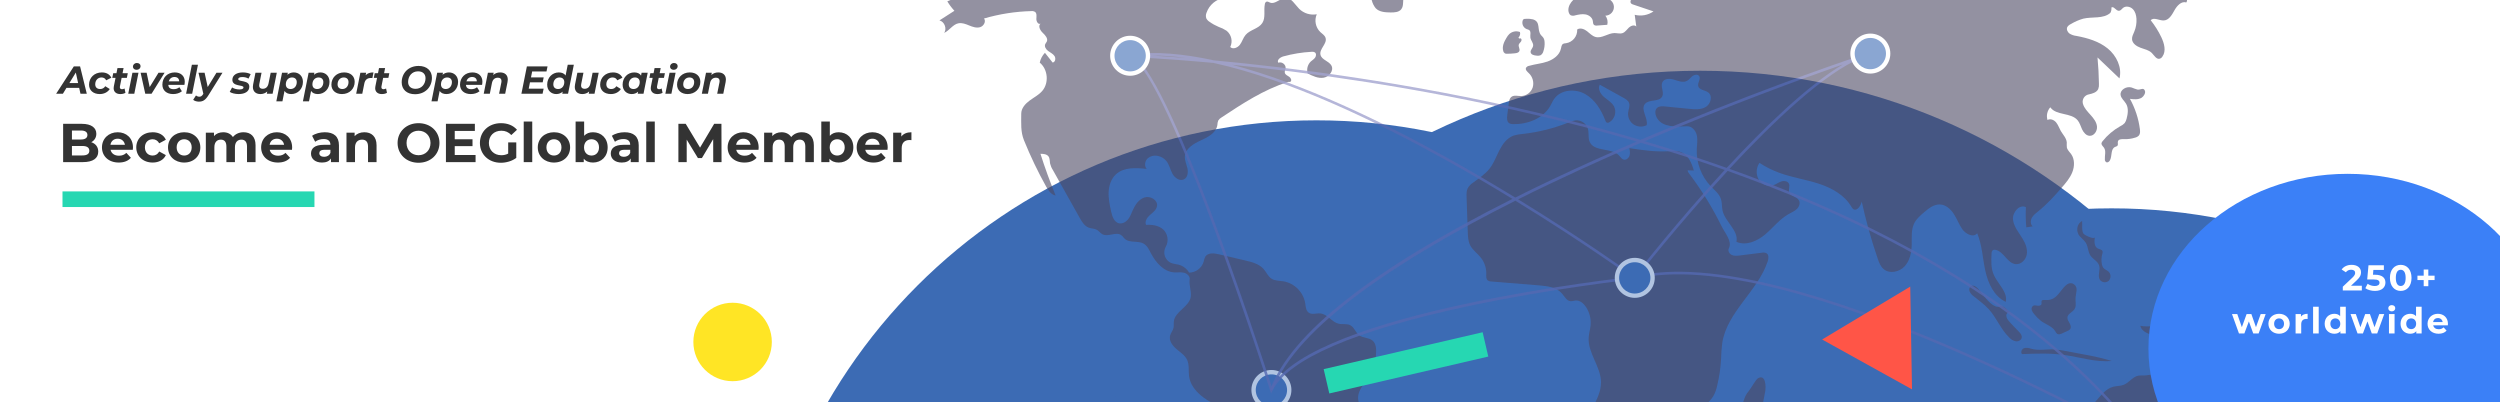 <svg width="1280" height="206" viewBox="0 0 1280 206" fill="none" xmlns="http://www.w3.org/2000/svg">
<rect x="0" y="0" width="1280" height="206" fill="#808080" stroke="none"/>
<g clip-path="url(#clip0_2012_7451)">
<rect width="1280" height="206" fill="white"/>
<path d="M870.454 666.32C1044.45 666.32 1185.5 525.268 1185.5 351.272C1185.5 177.276 1044.45 36.224 870.454 36.224C696.457 36.224 555.406 177.276 555.406 351.272C555.406 525.268 696.457 666.32 870.454 666.32Z" fill="#3C6BB4"/>
<g style="mix-blend-mode:multiply">
<path d="M674.067 639.743C833.714 639.743 963.134 510.323 963.134 350.676C963.134 191.029 833.714 61.609 674.067 61.609C514.42 61.609 385 191.029 385 350.676C385 510.323 514.42 639.743 674.067 639.743Z" fill="#3C6BB4"/>
</g>
<g style="mix-blend-mode:multiply">
<path d="M1081.13 686.917C1241.36 686.917 1371.26 557.024 1371.26 396.792C1371.26 236.56 1241.36 106.667 1081.13 106.667C920.898 106.667 791.005 236.56 791.005 396.792C791.005 557.024 920.898 686.917 1081.13 686.917Z" fill="#3C6BB4"/>
</g>
<g style="mix-blend-mode:multiply">
<path d="M716.779 713.679C869.298 713.679 992.938 590.039 992.938 437.52C992.938 285.002 869.298 161.361 716.779 161.361C564.261 161.361 440.62 285.002 440.62 437.52C440.62 590.039 564.261 713.679 716.779 713.679Z" fill="#3C6BB4"/>
</g>
<g opacity="0.6">
<g style="mix-blend-mode:screen">
<g style="mix-blend-mode:screen">
<path d="M642.615 -12.547C642.371 -14.528 641.859 -16.465 641.102 -18.312C640.901 -19.025 640.434 -19.604 639.788 -19.937C639.365 -20.049 638.898 -20.049 638.475 -19.937L631.73 -18.913C631.173 -18.891 630.617 -18.669 630.194 -18.312C629.326 -17.377 630.194 -15.908 630.149 -14.617C630.127 -13.192 628.836 -12.012 627.456 -11.634C626.053 -11.345 624.584 -11.367 623.182 -11.678L613.743 -13.148C616.525 -14.038 618.996 -15.685 620.889 -17.912C622.135 -19.381 622.781 -22.119 621 -22.831C620.466 -22.987 619.909 -23.032 619.353 -22.965C615.079 -22.943 611.717 -26.504 607.71 -27.996C602.456 -29.844 596.602 -28.107 593.218 -23.677L598.249 -23.432C598.717 -23.455 599.184 -23.343 599.585 -23.076C600.676 -22.163 599.318 -20.427 599.473 -19.025C599.674 -17.177 602.123 -16.799 603.97 -16.598C605.818 -16.398 608.155 -14.906 607.265 -13.281C598.004 -10.098 588.588 -19.514 578.86 -18.357C576.389 -18.067 574.074 -17.088 571.669 -16.487C556.977 -12.769 541.817 -22.675 526.813 -20.583C523.474 -20.004 520.202 -19.158 517.018 -18.001C514.97 -17.333 512.856 -16.598 511.364 -15.062C509.873 -13.526 509.316 -10.855 510.719 -9.23C506.845 -8.918 502.949 -9.274 499.21 -10.321C501.28 -9.185 502.549 -7.004 502.526 -4.644C496.471 -3.665 490.595 -1.861 485.029 0.699C486.076 2.435 487.278 4.038 488.658 5.529L481 10.449C483.582 11.095 484.918 14.634 483.426 16.838C486.098 15.636 487.767 12.564 490.639 11.941C492.509 11.54 494.423 12.297 496.204 13.031C497.985 13.766 499.944 14.456 501.792 13.922C503.64 13.387 504.997 10.983 503.818 9.469C511.698 7.177 519.846 5.885 528.06 5.685C528.683 5.596 529.329 5.73 529.885 6.041C530.954 6.776 530.664 8.379 530.62 9.692C530.575 11.005 531.577 12.697 532.735 12.119C531.377 13.298 532.534 15.524 533.848 16.771C535.161 18.018 536.742 19.732 535.94 21.357C535.74 21.78 535.384 22.114 535.183 22.537C534.582 23.806 535.54 25.275 536.653 26.099C537.766 26.922 539.124 27.523 539.903 28.681C540.682 29.838 540.326 31.864 538.946 32.02L535.005 27.034C533.67 28.436 532.735 30.172 532.356 32.065C536.519 35.47 537.165 42.416 533.67 46.512C531.889 48.605 529.351 49.873 527.125 51.521C524.899 53.168 522.851 55.483 522.873 58.243C522.873 63.007 522.495 67.415 524.276 71.823C527.57 79.948 531.355 87.873 535.629 95.531C536.764 97.534 538.211 99.738 540.482 100.094C537.61 93.082 535.005 85.981 532.712 78.746C534.204 78.746 535.94 78.879 536.831 80.082C537.565 81.083 537.41 82.464 537.632 83.688C537.922 84.868 538.389 86.003 539.057 87.027L552.792 111.514C553.927 113.54 555.241 115.722 557.422 116.545C558.825 117.08 560.428 116.968 561.696 117.725C562.698 118.326 563.388 119.372 564.412 119.929C567.306 121.51 571.335 118.482 574.029 120.374C574.808 120.908 575.298 121.777 576.01 122.378C578.504 124.537 582.6 123.09 585.494 124.715C587.363 125.761 588.321 127.832 589.3 129.724C591.793 134.443 595.8 139.073 601.121 139.452C602.79 139.563 604.504 139.252 606.13 139.63C607.755 140.008 609.38 141.433 609.113 143.08C608.667 145.93 610.07 149.024 609.691 151.874C609.001 157.06 601.633 159.353 601.009 164.54C600.876 165.675 601.099 166.855 600.809 167.968C600.475 169.326 599.451 170.439 599.095 171.797C598.405 174.38 600.253 176.917 602.278 178.654C604.304 180.39 606.708 181.882 607.821 184.286C609.001 186.846 608.422 189.829 608.801 192.611C609.625 198.689 614.878 203.208 620.31 206.124C621.957 207.014 623.738 207.86 624.784 209.396C626.187 211.4 626.031 214.049 626.498 216.453C627.634 222.33 632.576 227.161 632.732 233.149C632.821 237.401 630.461 241.252 629.058 245.259C626.387 253.028 627.233 261.598 631.374 268.7C632.42 270.481 633.689 272.172 634.446 274.087C635.781 277.537 635.336 281.455 636.583 284.95C638.208 289.558 642.682 293.365 642.237 298.24C644.263 302.448 648.737 304.518 653.234 305.764L661.293 308.013C662.829 308.436 664.454 308.881 666.034 308.569C667.615 308.258 669.106 306.944 669.062 305.341C665.099 304.451 661.025 303.494 657.753 301.09C654.481 298.685 652.255 294.389 653.501 290.516C654.08 288.735 655.304 286.664 654.124 285.173C653.457 284.327 652.255 284.104 651.498 283.325C650.318 282.123 650.741 280.097 651.564 278.65C652.388 277.204 653.612 275.89 653.969 274.243C654.325 272.351 653.457 270.458 651.809 269.479C653.301 268.922 654.659 268.032 655.794 266.919C656.84 265.717 657.33 263.869 656.506 262.511C658.955 262.823 661.849 262.979 663.474 261.109C664.765 259.617 664.676 257.369 664.164 255.454C663.652 253.54 662.806 251.692 662.762 249.711C668.416 249.978 674.093 249.778 679.725 249.132C678.901 246.394 677.053 244.079 674.56 242.677C677.098 242.254 679.435 239.204 680.237 236.733C681.038 234.262 680.838 231.591 680.348 229.075C680.148 228.429 680.125 227.739 680.281 227.072C680.571 226.159 681.461 225.602 682.307 225.113L694.951 217.855C695.708 217.477 696.398 216.965 696.977 216.364C698.313 214.806 698.112 212.446 697.422 210.532C696.732 208.617 695.664 206.792 695.396 204.766C694.617 198.711 701.118 194.348 703.299 188.649C704.167 186.401 704.323 183.974 704.501 181.57C704.679 178.988 704.702 176.005 702.72 174.357C700.828 172.777 697.867 173.133 695.886 171.641C694.061 170.284 693.438 167.657 691.456 166.566C689.653 165.564 687.405 166.21 685.401 165.742C681.884 164.919 679.658 160.845 676.052 160.489C674.026 160.266 671.711 161.268 670.063 160.088C668.594 159.042 668.527 156.949 668.26 155.168C667.258 149.514 662.829 145.062 657.174 144.038C655.082 143.704 652.789 143.837 651.008 142.68C649.205 141.522 648.381 139.341 646.956 137.716C644.663 135.111 641.079 134.198 637.696 133.397L623.983 130.169C621.556 129.59 618.418 129.301 617.104 131.416C616.726 132.217 616.436 133.085 616.281 133.976C615.279 137.27 612.274 139.541 608.823 139.586C607.666 137.627 605.818 136.18 603.636 135.556C602.256 135.178 600.765 135.133 599.429 134.555C596.491 133.13 595.288 129.59 596.713 126.652C596.758 126.563 596.802 126.451 596.869 126.362C598.494 123.468 597.982 119.84 595.622 117.525C593.285 115.432 589.923 114.92 586.785 115.143C585.961 113.362 587.341 111.336 588.81 110.045C590.28 108.754 592.083 107.463 592.394 105.526C592.906 102.476 589.011 100.161 586.05 101.074C583.089 101.987 581.197 104.858 579.951 107.685C579.238 109.31 578.637 111.025 577.502 112.382C576.366 113.74 574.563 114.742 572.827 114.297C570.401 113.674 569.443 110.78 568.909 108.331C568.197 105.036 567.462 101.697 567.618 98.336C567.774 94.974 568.909 91.502 571.38 89.231C575.432 85.513 581.642 85.892 587.096 86.471C585.805 85.024 586.117 82.575 587.497 81.195C588.966 79.881 591.014 79.391 592.929 79.859C594.576 80.193 596.045 81.083 597.136 82.374C598.694 84.267 599.14 86.827 600.297 88.964C601.455 91.101 604.104 92.948 606.263 91.791C608.133 90.789 608.422 88.207 607.955 86.159C607.487 84.111 606.508 82.085 606.664 79.993C606.975 75.963 611.161 73.559 614.834 71.89C618.507 70.22 622.714 68.016 623.293 64.009C623.293 63.23 623.471 62.451 623.738 61.716C624.139 61.071 624.718 60.536 625.385 60.158C636.115 53.057 647.023 45.889 659.289 42.015C659.935 41.815 660.001 42.037 660.647 41.882C661.56 41.347 660.959 39.9 660.09 39.322C659.222 38.743 658.042 38.275 657.82 37.251C657.664 36.494 658.109 35.76 658.22 34.981C658.51 33.111 656.262 31.374 654.525 32.131C653.546 30.818 655.482 29.304 657.063 28.881C661.805 27.568 666.657 26.789 671.555 26.521C672.111 26.432 672.69 26.521 673.202 26.811C674.026 27.39 673.915 28.681 673.336 29.505C672.757 30.328 671.844 30.84 671.11 31.508C669.485 33.089 668.884 35.426 669.529 37.608C672.089 38.899 674.872 40.257 677.699 39.789C680.526 39.322 683.042 36.138 681.706 33.6C680.459 31.241 676.742 30.707 676.096 28.102C675.339 25.052 679.658 22.359 678.678 19.376C678.255 18.062 676.964 17.305 675.963 16.37C673.558 14.011 672.846 10.404 674.182 7.31C670.887 7.889 667.503 6.843 665.144 4.483C662.984 2.301 661.248 -1.149 658.176 -1.038C655.349 -0.949 652.922 2.346 650.296 1.344C649.65 1.099 648.96 0.587 648.337 0.899C647.914 1.166 647.646 1.611 647.602 2.123C646.934 5.329 648.092 8.98 646.333 11.74C644.441 14.745 640.033 15.168 637.74 17.884C636.494 19.353 636.004 21.335 634.846 22.893C633.689 24.451 631.262 25.431 629.882 24.073C631.285 21.201 630.505 17.751 628.012 15.747C626.721 14.901 625.363 14.233 623.894 13.744C622.269 13.053 620.733 12.208 619.308 11.184C618.596 10.761 618.017 10.137 617.616 9.38C617.305 8.445 617.349 7.444 617.728 6.531C619.152 2.435 622.714 -0.503 627.01 -1.149C628.836 -1.394 630.973 -1.305 632.197 -2.707C632.843 -3.442 633.177 -4.577 634.112 -4.867C634.713 -4.978 635.336 -4.911 635.87 -4.644L642.727 -2.24C643.484 -1.884 644.33 -1.75 645.175 -1.839C646.044 -1.95 646.667 -2.707 646.6 -3.576C646.378 -4.711 644.641 -5.267 644.797 -6.403C644.886 -6.781 645.086 -7.115 645.376 -7.36C650.385 -12.68 657.508 -15.507 664.81 -15.04C665.678 -13.615 664.298 -11.946 663.162 -10.721C662.027 -9.497 661.114 -7.338 662.495 -6.403C663.051 -6.113 663.697 -5.98 664.32 -6.002C666.012 -5.779 667.637 -5.267 669.173 -4.533C671.533 -3.509 673.87 -2.373 676.141 -1.149C675.94 -2.641 675.74 -4.221 676.319 -5.646C676.898 -7.071 678.5 -8.161 679.925 -7.605C681.283 -7.071 681.995 -5.267 683.442 -5.112C685.379 -4.889 686.136 -7.761 685.334 -9.519C684.533 -11.278 682.93 -12.769 682.797 -14.706C682.708 -16.02 683.197 -17.645 682.151 -18.446C681.773 -18.691 681.35 -18.824 680.927 -18.869L654.792 -23.677C653.234 -23.967 651.008 -23.744 650.919 -22.163C650.874 -21.273 651.676 -20.405 651.32 -19.604C650.941 -18.735 649.717 -18.824 648.849 -18.513C647.468 -18.045 646.778 -16.398 646.912 -14.951C647.157 -13.504 647.713 -12.146 648.559 -10.944C646.867 -11.656 644.285 -11.79 642.593 -12.502L642.615 -12.547Z" fill="#4B4862"/>
</g>
<g style="mix-blend-mode:screen">
<path d="M688.429 -36.945L692.102 -36.233C689.475 -36.344 687.249 -34.318 687.138 -31.691C687.138 -31.491 687.138 -31.291 687.138 -31.068C690.588 -29.91 694.328 -31.046 697.956 -30.89C701.585 -30.734 705.815 -28.152 705.191 -24.568C705.013 -23.477 704.39 -22.408 704.702 -21.362C704.924 -20.628 705.57 -20.116 705.948 -19.425C706.705 -18.023 706.104 -16.242 705.147 -14.951C704.19 -13.66 702.898 -12.636 702.053 -11.278C699.96 -7.894 701.14 -3.509 702.386 0.276C702.743 1.7 703.41 3.036 704.345 4.194C706.193 6.175 709.221 6.331 711.936 6.375C713.895 6.397 716.166 6.308 717.413 4.772C719.038 2.769 717.902 -0.325 718.971 -2.663C719.95 -4.778 722.421 -5.69 724.67 -6.336C728.788 -7.516 732.973 -8.517 736.869 -10.321C741.7 -12.547 746.219 -15.997 751.517 -16.287C753.008 -16.376 754.522 -16.198 755.969 -16.598C757.416 -16.999 758.774 -18.246 758.662 -19.737C758.573 -21.006 757.505 -21.941 756.659 -22.898C755.813 -23.855 755.167 -25.325 755.924 -26.349L769.838 -28.953C768.858 -31.647 768.079 -35.186 770.35 -36.923C771.173 -37.546 772.264 -37.813 772.954 -38.57C774.134 -39.861 773.533 -42.109 772.175 -43.222C770.817 -44.336 768.947 -44.58 767.211 -44.736C761.111 -45.248 754.967 -44.914 748.868 -44.58C736.913 -43.935 724.981 -43.267 713.027 -42.621C710.623 -42.488 707.84 -42.688 705.637 -41.865C703.767 -41.175 702.431 -39.906 700.316 -39.438C696.376 -38.614 692.035 -39.171 688.473 -36.967L688.429 -36.945Z" fill="#4B4862"/>
</g>
<g style="mix-blend-mode:screen">
<path d="M886.352 218.612C885.773 220.282 885.729 222.263 886.708 223.71C887.821 225.357 890.07 225.958 892.029 225.535C893.965 225.023 895.679 223.91 896.971 222.374C898.128 221.083 899.085 219.614 899.798 218.034C900.8 215.563 901.512 212.98 901.89 210.331L903.783 200.425C904.205 198.221 904.183 191.432 900.109 193.635C898.996 194.236 896.436 199 895.257 200.358C893.164 202.785 892.875 205.167 891.784 208.105C890.404 211.8 887.621 214.895 886.33 218.59L886.352 218.612Z" fill="#4B4862"/>
</g>
<g style="mix-blend-mode:screen">
<path d="M1132.72 174.424C1131.49 174.713 1130.2 174.803 1128.95 174.647C1126.86 174.268 1125.24 172.688 1123.54 171.397C1119.54 168.347 1114.64 166.633 1109.61 166.521C1105.02 166.432 1100.39 167.679 1095.87 166.811C1096.16 168.458 1097.57 169.682 1099.06 170.417C1100.55 171.152 1102.2 171.508 1103.71 172.22C1106.11 173.378 1108.03 175.359 1109.1 177.808C1109.59 178.943 1109.88 180.167 1110.61 181.147C1112.1 183.173 1114.95 183.596 1117.47 183.44C1120.74 183.217 1124.14 182.282 1127.19 183.507C1129.51 184.442 1131.18 186.467 1133.14 188.048C1135.1 189.628 1137.81 190.808 1140.04 189.673C1135.28 188.137 1132.09 183.685 1132.14 178.676C1134.32 178.876 1140.62 178.81 1140.28 175.092C1139.99 171.953 1134.61 174.068 1132.74 174.424H1132.72Z" fill="#4B4862"/>
</g>
<g style="mix-blend-mode:screen">
<path d="M1104.11 200.047C1104.49 197.91 1106.63 196.04 1105.96 193.969C1105.49 192.545 1103.84 191.832 1102.35 191.81C1100.86 191.788 1099.39 192.211 1097.88 192.255C1096.9 192.211 1095.92 192.211 1094.96 192.3C1092 192.789 1090.15 195.906 1087.35 197.019C1085.66 197.687 1083.74 197.553 1081.96 198.021C1077.93 199.067 1075.39 202.874 1072.59 205.946C1068.05 210.865 1062.13 214.316 1055.6 215.852C1053.31 216.386 1050.86 216.72 1049.04 218.212C1046.63 220.171 1046.03 223.554 1045.5 226.604C1044.03 235.063 1041.76 243.344 1038.75 251.381L1048.3 252.605C1050.13 252.828 1052 253.072 1053.76 252.516C1055.02 252.026 1056.23 251.403 1057.34 250.601C1061.59 247.952 1066.36 246.238 1071.3 245.57C1073.79 245.237 1076.42 245.17 1078.75 246.082C1081.09 246.995 1083.12 249.11 1083.32 251.626C1085.39 250.98 1087.64 251.536 1089.17 253.05C1090.66 254.564 1091.64 256.523 1091.98 258.638C1092.22 259.951 1092.49 261.509 1093.69 262.066C1094.67 262.511 1095.81 262.021 1096.9 261.955C1100.57 261.665 1103.62 265.939 1107.23 265.205C1111.1 264.426 1112.03 258.615 1115.82 257.458C1117.98 256.79 1121.03 257.591 1122.07 255.588C1122.99 253.807 1121.16 251.759 1121.36 249.778C1121.58 247.329 1124.48 246.283 1126.7 245.237C1134.38 241.63 1138.04 231.301 1134.32 223.666C1132.11 219.147 1127.77 215.585 1126.97 210.621C1126.35 206.792 1127.86 202.339 1125.44 199.334C1124.19 197.798 1122.1 196.952 1121.36 195.127C1120.89 193.969 1121.1 192.678 1120.83 191.454C1120.56 190.229 1119.51 188.983 1118.31 189.294C1114.84 190.207 1113.73 200.959 1111.86 203.564C1109.03 207.526 1103.22 204.922 1104.11 200.024V200.047Z" fill="#4B4862"/>
</g>
<g style="mix-blend-mode:screen">
<path d="M1039.84 178.498C1038.66 178.164 1037.35 177.83 1036.21 178.32C1035.08 178.809 1034.41 180.457 1035.32 181.303C1042.47 181.013 1049.66 180.746 1056.76 181.726C1064.93 182.839 1073.01 185.621 1081.2 184.798C1076.53 183.418 1071.76 182.304 1066.93 181.481L1058.9 179.945C1056.74 179.5 1054.56 179.166 1052.37 178.943C1047.79 178.565 1044.32 179.767 1039.82 178.52L1039.84 178.498Z" fill="#4B4862"/>
</g>
<g style="mix-blend-mode:screen">
<path d="M1046.99 153.588C1046.39 153.543 1045.65 153.499 1045.36 154.011C1045.07 154.5 1045.41 155.146 1045.25 155.68C1045.03 156.437 1044.05 156.615 1043.29 156.526C1042.54 156.437 1041.69 156.17 1041 156.548C1040.29 157.038 1039.98 157.929 1040.24 158.752C1040.53 159.554 1040.98 160.266 1041.56 160.867C1042.56 162.136 1043.72 163.294 1044.98 164.318C1047.43 166.121 1050.77 167.011 1052.31 169.638C1052.53 170.15 1052.86 170.595 1053.29 170.951C1054.02 171.419 1055 171.063 1055.8 170.706L1058.61 169.415C1059.12 169.237 1059.57 168.926 1059.92 168.525C1060.57 167.657 1060.17 166.41 1059.63 165.475C1059.1 164.54 1058.41 163.561 1058.52 162.492C1058.72 160.578 1061.19 159.843 1062.19 158.218C1063.22 156.571 1062.55 154.434 1062.66 152.497C1062.79 150.226 1064.22 147.288 1061.93 145.596C1059.99 144.149 1058.12 145.485 1056.72 147.065C1053.78 150.404 1052.38 154.033 1046.97 153.588H1046.99Z" fill="#4B4862"/>
</g>
<g style="mix-blend-mode:screen">
<path d="M1064.02 119.751C1064.97 121.576 1066.98 122.667 1068.02 124.47C1069.16 126.407 1069.03 128.9 1070.25 130.77C1071.52 132.685 1074.04 133.709 1074.75 135.912C1075.53 138.294 1073.77 141.211 1075.17 143.303C1076.22 144.661 1078.15 144.928 1079.51 143.882C1079.58 143.837 1079.64 143.771 1079.71 143.704C1080.94 142.368 1080.87 140.32 1079.58 139.051C1078.75 138.294 1077.57 137.983 1076.88 137.092C1076.53 136.58 1076.28 136.001 1076.19 135.378C1075.82 133.619 1075.88 131.772 1076.37 130.035C1076.55 129.59 1076.6 129.101 1076.51 128.633C1076.19 127.72 1074.97 127.676 1074.12 127.253C1072.19 126.296 1072.23 123.557 1072.57 121.42C1072.34 122.845 1067.27 120.419 1066.73 119.617C1065.69 118.014 1066.24 114.92 1066.04 113.139C1063.77 114.23 1062.88 117.502 1064.06 119.729L1064.02 119.751Z" fill="#4B4862"/>
</g>
<g style="mix-blend-mode:screen">
<path d="M1012.88 147.933C1011.95 146.887 1010.55 145.796 1009.28 146.42C1008.32 146.909 1008.05 148.223 1008.43 149.224C1008.9 150.204 1009.59 151.05 1010.48 151.651C1013.11 153.81 1015.91 155.747 1018.2 158.263C1022.3 162.759 1024.46 168.814 1028.89 172.955C1029.78 173.912 1030.96 174.558 1032.25 174.78C1033.54 174.892 1034.99 174.068 1035.14 172.777C1035.28 171.708 1034.52 170.751 1033.81 169.972C1032.07 168.102 1030.2 166.366 1028.56 164.407C1027.8 163.65 1027.33 162.67 1027.22 161.602C1027.22 160.555 1028.18 159.442 1029.2 159.709C1027.95 159.398 1027.04 157.328 1025.22 156.927C1023.68 156.593 1023.32 157.55 1021.5 156.771C1018.03 155.28 1015.31 150.649 1012.88 147.933Z" fill="#4B4862"/>
</g>
<g style="mix-blend-mode:screen">
<path d="M1094.31 45.844C1093.31 45.555 1092.33 45.199 1091.38 44.798C1088.79 44.019 1085.41 45.911 1085.74 48.582C1085.97 50.363 1087.61 51.543 1088.53 53.079C1089.89 55.35 1089.51 58.243 1088.82 60.803C1088.64 61.583 1088.3 62.34 1087.84 63.007C1087.19 63.697 1086.39 64.276 1085.52 64.655C1082.05 66.614 1078.98 69.196 1076.51 72.312C1076.24 72.602 1076.04 72.958 1075.97 73.337C1075.84 74.227 1076.75 74.895 1077.26 75.652C1078.4 77.321 1077.57 79.57 1077.69 81.573C1077.64 82.152 1077.91 82.708 1078.4 83.042C1079.09 83.398 1079.89 82.797 1080.27 82.13C1081.49 79.903 1080.58 76.32 1082.87 75.251C1083.32 75.051 1083.83 74.962 1084.14 74.583C1084.61 73.982 1084.14 73.069 1084.39 72.335C1084.74 71.244 1086.23 71.199 1087.37 71.244C1089.35 71.333 1091.31 71.066 1093.2 70.465C1093.94 70.287 1094.6 69.908 1095.14 69.352C1095.83 68.484 1095.76 67.259 1095.63 66.168C1094.94 60.715 1093.2 55.439 1090.53 50.608C1092.56 50.875 1094.76 51.098 1096.52 50.029C1097.5 49.428 1098.68 47.669 1098.19 46.467C1097.41 44.553 1096.03 46.156 1094.31 45.844Z" fill="#4B4862"/>
</g>
<g style="mix-blend-mode:screen">
<path d="M834.239 75.874C834.484 77.165 834.728 78.546 834.283 79.792C833.838 81.039 832.525 82.085 831.256 81.707C830.276 81.417 829.697 80.416 829.007 79.659C825.112 75.474 816.363 77.9 813.959 72.713C812.979 70.598 813.647 68.061 812.979 65.835C812.111 63.185 809.551 61.449 806.769 61.605C805.522 61.783 804.32 62.139 803.185 62.673C795.593 65.723 787.624 67.704 779.499 68.595C777.963 68.684 776.427 68.973 774.957 69.419C771.618 70.621 769.348 73.715 767.723 76.876C766.098 80.037 764.895 83.443 762.736 86.248C760.443 89.186 757.238 91.257 754.255 93.483C753.097 94.217 752.14 95.219 751.45 96.421C750.804 97.757 750.849 99.293 750.893 100.784L751.494 118.749C751.583 121.064 751.672 123.446 752.696 125.516C753.988 128.099 756.548 129.791 758.306 132.061C760.109 134.399 761.044 137.293 760.978 140.253C760.933 141.433 760.822 142.858 761.757 143.592C762.313 143.949 762.981 144.149 763.649 144.127L787.936 146.108C792.21 146.464 796.951 147.043 799.734 150.293C801.047 151.829 802.116 154.033 804.119 154.211C804.988 154.278 805.834 153.922 806.702 153.855C808.883 153.677 810.798 155.346 812.022 157.172C813.848 159.954 814.693 163.271 814.382 166.588C814.181 168.658 813.536 170.684 813.402 172.777C812.868 180.724 819.591 187.603 819.725 195.572C819.791 200.247 817.587 204.632 815.406 208.773C818.901 214.071 816.029 221.128 817.432 227.316C818.745 233.193 823.642 237.779 824.867 243.678C825.423 246.372 825.468 249.689 827.828 251.091C828.874 251.603 830.031 251.826 831.189 251.759C838.179 251.848 845.102 250.268 851.357 247.173C854.296 245.704 857.346 243.545 857.858 240.295C858.281 237.668 856.945 234.752 858.303 232.481C859.884 229.787 863.98 230.01 866.317 227.94C870.124 224.601 867.163 218.212 868.699 213.381C870.079 209.04 874.843 206.747 877.203 202.851C878.138 201.182 878.805 199.379 879.184 197.487C880.275 193.012 880.942 188.426 881.187 183.818C881.254 181.013 881.454 178.231 881.811 175.448C884.348 159.643 899.976 149.046 905.051 133.864C905.541 132.417 905.764 130.481 904.472 129.657C903.716 129.301 902.847 129.212 902.024 129.39L890.826 130.792C889.446 130.97 887.955 131.126 886.686 130.547C885.417 129.969 884.504 128.344 885.172 127.119C887.064 123.669 883.169 119.328 881.432 115.788C876.757 106.283 871.17 97.245 864.781 88.786C864.38 88.341 864.113 87.784 864.046 87.205L867.23 87.317C866.161 83.465 864.38 79.258 860.64 77.856C858.526 77.054 856.21 77.344 853.962 77.455C847.529 77.811 840.628 76.832 834.239 75.852V75.874Z" fill="#4B4862"/>
</g>
<g style="mix-blend-mode:screen">
<path d="M853.94 -10.855C855.632 -9.074 857.524 -7.16 859.95 -6.848C864.247 -6.291 867.363 -10.744 869.322 -14.617C869.478 -12.569 871.237 -11.011 873.285 -11.1C874.353 -11.278 875.355 -11.679 876.268 -12.257C884.794 -16.91 894.366 -19.381 904.072 -19.448C903.872 -20.984 904.873 -22.408 906.365 -22.742C908.346 -23.143 910.127 -21.429 911.084 -19.648C912.041 -17.867 912.642 -15.819 914.156 -14.483C915.67 -13.148 918.608 -13.215 919.209 -15.129C919.788 -16.977 917.851 -18.557 916.271 -19.648C914.69 -20.739 912.976 -22.742 914.067 -24.367C922.237 -26.171 930.451 -27.996 938.821 -28.352C940.246 -28.308 941.671 -28.552 942.984 -29.064C944.253 -29.688 945.277 -31.113 944.921 -32.493C941.181 -31.625 937.308 -33.094 935.082 -36.21C946.68 -37.167 959.012 -37.991 969.297 -32.515C970.521 -29.866 964.244 -27.662 965.935 -25.28C966.47 -24.523 967.538 -24.434 968.473 -24.412C975.619 -24.278 982.809 -24.145 989.866 -25.235C992.448 -25.636 995.053 -26.193 997.635 -25.859C1001.95 -25.325 1005.65 -22.453 1009.88 -21.518C1011.62 -21.14 1013.55 -21.117 1015 -22.119C1016.45 -23.121 1017.09 -25.414 1015.89 -26.727C1019.9 -30.645 1026.53 -29.666 1031.81 -27.796C1037.08 -25.926 1042.07 -22.898 1047.66 -22.475C1051.66 -22.186 1055.71 -23.254 1059.68 -22.564C1062.17 -22.141 1064.49 -21.028 1066.91 -20.338C1071.5 -19.047 1076.37 -19.314 1081.14 -19.27C1093.31 -19.114 1105.36 -16.71 1116.67 -12.213C1118.13 -11.723 1119.49 -10.944 1120.61 -9.875C1121.65 -8.74 1122.19 -7.004 1121.5 -5.624L1109.81 -7.338C1110.9 -5.178 1113.75 -4.8 1116.06 -4.043C1118.38 -3.286 1120.78 -0.748 1119.38 1.255C1116.87 0.454 1114.59 2.969 1113.33 5.262C1112.06 7.555 1110.52 10.338 1107.89 10.471C1105.53 10.605 1102.71 8.601 1101.17 10.382C1103.29 13.053 1105.11 15.947 1106.58 19.02C1108.09 22.181 1109.19 26.143 1107.14 28.992C1106.83 29.504 1106.34 29.883 1105.76 30.061C1104.09 30.484 1103 28.436 1101.79 27.189C1100.28 25.631 1097.99 25.186 1095.96 24.451C1093.94 23.717 1091.76 22.27 1091.6 20.11C1091.51 18.752 1092.22 17.506 1092.73 16.259C1093.62 14.167 1094 11.874 1093.87 9.603C1093.76 7.778 1093.25 5.863 1091.93 4.594C1090.62 3.325 1088.35 2.902 1086.95 4.082C1086.28 4.639 1085.77 5.507 1084.9 5.529C1083.38 5.596 1082.23 2.947 1081.03 3.86C1081.16 4.817 1080.96 5.796 1080.47 6.62C1076.84 9.781 1071.27 8.445 1066.6 9.559C1064.37 10.204 1062.26 11.117 1060.28 12.319C1059.54 12.631 1058.92 13.165 1058.47 13.833C1057.9 14.968 1058.54 16.415 1059.57 17.172C1060.66 17.84 1061.88 18.263 1063.15 18.396C1068.85 19.465 1074.64 21.157 1079.13 24.807C1083.63 28.458 1086.59 34.513 1085.17 40.145L1073.92 29.415C1074.35 33.934 1074.59 38.453 1074.66 42.972C1074.73 43.863 1074.61 44.753 1074.3 45.577C1073.5 47.336 1071.32 47.937 1069.43 48.337C1067.36 48.738 1066 50.719 1066.38 52.812C1066.4 52.945 1066.44 53.101 1066.49 53.235C1067.16 55.439 1068.85 57.153 1070.38 58.867C1071.92 60.581 1073.46 62.518 1073.66 64.811C1073.86 67.103 1072.12 69.686 1069.83 69.53C1068.09 69.419 1066.8 67.838 1066.04 66.257C1065.29 64.677 1064.86 62.918 1063.75 61.583C1060.37 57.509 1052.78 59.267 1049.75 54.927C1048.17 56.708 1047.63 59.178 1048.32 61.449C1049.73 60.559 1051.66 61.382 1052.73 62.673C1053.8 63.965 1054.29 65.59 1055.11 67.037C1056.23 68.973 1058.03 70.71 1058.19 72.936C1058.14 73.782 1058.16 74.628 1058.23 75.474C1058.5 76.832 1059.65 77.811 1060.46 78.946C1062.3 81.573 1062.21 85.202 1061.01 88.207C1059.81 91.212 1057.67 93.705 1055.56 96.132C1051.86 100.361 1048.08 104.569 1043.69 108.086C1042.45 109.088 1041.11 110.067 1040.33 111.47C1039.55 112.872 1039.51 114.831 1040.71 115.9C1039.84 115.944 1038.31 116.367 1037.46 116.412C1037.15 112.961 1037.1 109.511 1037.26 106.06C1033.88 104.435 1030.23 108.798 1030.67 112.516C1031.12 116.256 1033.81 119.239 1035.72 122.467C1037.13 124.826 1038.17 127.587 1037.71 130.28C1037.24 132.974 1034.81 135.489 1032.07 135.245C1027.71 134.866 1025.91 128.611 1021.59 127.898C1021.21 127.809 1020.81 127.854 1020.45 128.01C1019.81 128.366 1019.7 129.212 1019.67 129.946C1019.5 133.53 1019.34 137.248 1020.74 140.543C1022.79 145.373 1028.07 149.425 1026.95 154.545C1020.99 151.762 1017.89 145.084 1016.49 138.651C1015.09 132.217 1014.84 125.472 1012.33 119.417C1010.41 121.866 1006.38 119.84 1004.63 117.258C1002.96 114.809 1001.95 111.982 1000.33 109.511C998.704 107.04 996.255 104.814 993.294 104.68C990.2 104.547 987.506 106.661 985.169 108.665C983.232 110.312 981.229 112.026 980.093 114.319C978.446 117.636 978.869 121.554 978.802 125.249C978.713 129.256 977.867 133.486 975.129 136.402C972.391 139.318 967.36 140.365 964.355 137.716C962.774 136.335 962.017 134.265 961.35 132.306C958.077 122.778 955.361 113.05 953.202 103.211C952.69 105.459 950.731 108.353 948.839 107.04C948.416 106.684 948.082 106.238 947.837 105.749C944.32 99.783 937.797 96.221 931.23 94.062C924.663 91.902 917.718 90.923 911.218 88.563C907.567 87.25 904.094 85.513 900.844 83.398C899.152 85.87 898.974 89.075 900.354 91.746C901.801 94.306 905.074 95.776 907.856 94.885C909.303 94.418 910.528 93.416 911.952 92.926C913.377 92.436 915.314 92.681 915.937 94.062C916.538 95.375 915.625 96.978 916.071 98.358C916.761 100.451 919.922 100.629 921.035 102.543C921.858 103.968 921.191 105.86 920.011 106.995C918.831 108.131 917.25 108.776 915.826 109.578C911.151 112.182 907.834 116.612 903.76 120.04C899.686 123.468 893.921 126.006 889.068 123.802C890.225 117.948 883.235 113.629 881.944 107.797C881.521 105.882 881.744 103.834 881.143 101.964C880.275 99.248 877.871 97.379 875.889 95.331C871.059 90.233 868.476 83.421 868.744 76.386C868.855 73.982 869.3 71.511 868.744 69.174C868.187 66.836 866.25 64.543 863.824 64.655C858.303 64.9 851.358 65.3 848.486 60.603C847.462 58.934 846.994 56.463 848.486 55.194C849.532 54.281 851.09 54.37 852.471 54.504L864.892 55.728C867.786 56.017 870.947 56.24 873.418 54.726C875.889 53.212 876.98 49.183 874.687 47.38C872.995 46.067 869.99 46.156 869.478 44.063C869.077 42.327 870.992 40.368 869.946 38.921C869.211 37.875 867.541 38.164 866.54 38.943C865.538 39.722 864.803 40.858 863.668 41.436C861.687 42.46 859.327 41.481 857.19 40.813C855.053 40.145 852.204 40.078 851.157 42.06C850 44.264 852.181 47.18 851.046 49.406C849.532 52.344 844.39 50.675 842.253 53.19C839.804 56.084 843.922 60.403 843.099 64.098C840.962 65.167 838.424 65.011 836.398 63.72C834.417 62.384 833.348 60.047 833.593 57.665C833.794 55.995 834.662 54.303 834.083 52.723C833.616 51.454 832.347 50.697 831.145 50.029L819.079 43.351C817.966 45.421 819.368 48.003 821.149 49.562C822.93 51.12 825.134 52.3 826.314 54.348C827.85 57.309 826.804 60.937 823.954 62.629C823.598 62.874 823.175 62.941 822.752 62.829C822.374 62.607 822.084 62.228 821.973 61.783C819.836 56.329 816.653 50.964 811.533 48.115C806.412 45.265 799.066 45.844 795.727 50.653C794.926 51.788 794.392 53.079 793.701 54.303C790.006 60.692 782.126 63.72 774.735 63.542C774.023 63.586 773.288 63.408 772.665 63.052C771.463 62.228 771.529 60.47 771.707 59.045L772.487 52.945C772.642 51.721 772.865 50.363 773.845 49.606C775.202 48.538 777.184 49.206 778.92 49.183C781.614 49.05 783.951 47.246 784.775 44.664C785.487 42.06 784.708 39.299 782.749 37.452C781.948 36.695 780.879 35.76 781.302 34.758C781.636 34.202 782.215 33.801 782.86 33.712C785.977 32.799 789.294 32.577 792.366 31.486C795.438 30.395 798.421 28.213 799.155 25.052C799.378 24.073 799.489 22.893 800.358 22.425C800.803 22.247 801.27 22.136 801.738 22.136C805.188 21.646 807.704 18.596 807.526 15.101C808.995 14.078 811.065 14.834 812.49 15.925C813.915 17.016 815.183 18.463 816.92 18.93C820.148 19.821 823.286 16.949 826.626 16.927C828.028 16.927 829.497 17.417 830.811 16.927C832.146 16.437 832.948 15.101 833.994 14.122C835.04 13.143 836.843 12.541 837.778 13.588L836.977 7.577C840.272 8.423 843.789 7.778 846.594 5.841L836.109 2.301C835.753 2.212 835.396 2.034 835.129 1.767C834.372 0.943 835.129 -0.325 835.753 -1.26C837.244 -3.486 837.489 -7.16 835.04 -8.273C833.371 -9.029 831.456 -8.117 829.876 -7.226L822.218 -2.952C821.973 -1.505 823.754 -0.682 824.845 0.298C826.67 1.923 826.826 4.706 825.201 6.531C824.377 7.466 823.197 8 821.951 8.023C822.975 9.358 823.331 11.072 822.93 12.697L817.788 13.076C817.209 13.187 816.608 13.076 816.118 12.742C815.562 12.252 815.651 11.406 815.517 10.672C815.206 8.913 813.492 7.689 811.755 7.377C810.019 7.065 808.216 7.466 806.479 7.867C805.745 8.134 804.943 8.112 804.209 7.822C803.786 7.555 803.474 7.154 803.318 6.687C802.561 4.839 803.274 2.68 804.498 1.099C805.722 -0.481 807.392 -1.617 808.883 -2.93C812.468 -6.069 815.094 -10.165 816.497 -14.728C819.324 -15.908 822.262 -17.533 825.09 -18.713C829.453 -20.917 834.35 -21.874 839.225 -21.451L848.82 -21.273C851.669 -21.229 854.585 -21.14 857.212 -20.071C859.839 -19.002 862.154 -16.643 862.332 -13.816C862.444 -13.17 862.221 -12.502 861.709 -12.057C861.331 -11.857 860.908 -11.768 860.485 -11.79C857.836 -11.701 856.7 -11.033 854.051 -10.944L853.94 -10.855Z" fill="#4B4862"/>
</g>
<g style="mix-blend-mode:screen">
<path d="M777.451 19.22C778.208 18.485 778.519 17.417 778.208 16.393C776.338 15.68 774.245 16.081 772.776 17.417C772.197 17.995 771.707 18.641 771.329 19.353C770.06 21.401 768.947 23.872 769.682 26.165C769.793 26.677 770.127 27.1 770.572 27.367C770.906 27.501 771.262 27.546 771.596 27.523C772.976 27.523 774.379 27.434 775.759 27.278C776.605 27.167 777.584 26.944 777.918 26.143C778.341 25.097 777.317 23.939 777.607 22.848C777.807 22.359 778.119 21.936 778.497 21.579C778.876 21.223 779.076 20.689 779.009 20.177C778.876 19.665 778.119 19.376 777.829 19.821" fill="#4B4862"/>
</g>
<g style="mix-blend-mode:screen">
<path d="M784.663 9.892C783.439 9.603 782.148 9.536 780.901 9.648C780.612 9.648 780.345 9.692 780.1 9.826C779.855 10.004 779.677 10.249 779.61 10.538C779.054 12.319 779.966 14.211 781.68 14.901C782.126 15.012 782.571 15.168 782.972 15.413C784.04 16.237 783.35 17.929 783.55 19.264C783.773 20.756 785.22 22.025 784.953 23.516C784.752 24.696 783.484 25.631 783.684 26.789C783.884 28.013 785.465 28.391 786.711 28.48C787.424 28.614 788.181 28.525 788.848 28.236C789.516 27.768 790.006 27.078 790.206 26.277C790.718 24.763 790.941 23.16 790.83 21.557C790.83 20.823 790.652 20.11 790.295 19.465C789.917 18.953 789.494 18.485 789.049 18.04C786.667 15.257 789.182 11.117 784.663 9.848V9.892Z" fill="#4B4862"/>
</g>
<g style="mix-blend-mode:screen">
<g style="mix-blend-mode:screen">
<path d="M650.963 209.908C645.331 209.908 640.723 205.322 640.723 199.668C640.723 194.014 645.309 189.428 650.963 189.428C656.618 189.428 661.204 194.014 661.204 199.668C661.204 205.322 656.618 209.908 650.963 209.908Z" fill="white"/>
</g>
<g style="mix-blend-mode:screen">
<path d="M650.963 207.704C655.389 207.704 658.977 204.116 658.977 199.69C658.977 195.264 655.389 191.676 650.963 191.676C646.537 191.676 642.949 195.264 642.949 199.69C642.949 204.116 646.537 207.704 650.963 207.704Z" fill="#3C6BB4"/>
</g>
<g style="mix-blend-mode:screen" opacity="0.8">
<path d="M1098.05 227.873C1096.23 226.827 914.646 123.357 837.155 142.925C836.643 142.991 794.903 147.533 751.339 156.838C693.86 169.126 659.356 184.041 651.542 199.98L650.807 201.471L650.295 199.891C650.162 199.468 636.872 158.018 621.401 116.412C595.6 47.091 583.802 30.729 578.437 29.193L578.815 27.902C597.492 33.244 645.42 180.346 651.097 197.976C673.447 159.62 830.165 142.324 836.91 141.611C914.846 121.91 1096.88 225.669 1098.7 226.715L1098.03 227.873H1098.05Z" fill="#6466AF"/>
</g>
<g style="mix-blend-mode:screen" opacity="0.8">
<path d="M1097.85 227.695C1065.87 185.287 1018.69 148.468 957.61 118.237C935.104 107.107 910.683 96.844 884.549 87.517C858.926 115.21 837.934 142.146 837.511 142.68L837.11 143.192L836.576 142.813C836.242 142.568 811.221 124.426 775.87 102.766C717.168 132.262 663.919 166.922 651.542 199.913L650.296 199.446C661.137 170.551 702.809 137.782 774.357 101.831C763.604 95.264 751.94 88.407 739.741 81.64C704.724 62.206 660.179 40.746 621.423 32.243C595.021 29.794 578.971 29.237 578.593 29.215L578.526 27.879C591.281 26.165 605.974 27.501 621.556 30.907C659.935 34.446 720.151 41.948 785.955 57.398C804.52 61.761 822.507 66.502 839.849 71.622C891.316 49.651 937.285 33.623 952.267 28.525C954.048 27.79 955.762 27.212 957.409 26.789L957.788 28.08C957.587 28.146 955.829 28.725 952.735 29.772C934.124 37.452 908.101 62.117 885.506 86.448C911.507 95.731 935.772 105.949 958.166 117.013C1019.43 147.332 1066.78 184.286 1098.88 226.871L1097.81 227.673L1097.85 227.695ZM777.317 102.076C809.574 121.866 833.104 138.651 836.866 141.366C840.205 137.092 859.616 112.427 883.057 87.005C869.233 82.107 854.897 77.477 840.138 73.092C819.591 81.885 798.131 91.635 777.295 102.053L777.317 102.076ZM630.839 33.155C667.503 42.794 708.041 62.518 740.431 80.482C752.897 87.406 764.829 94.44 775.803 101.141C788.158 94.952 801.381 88.697 815.495 82.33C823.041 78.924 830.543 75.629 837.956 72.468C821.127 67.526 803.697 62.941 785.71 58.733C725.115 44.486 669.24 37.029 630.839 33.178V33.155ZM842.075 72.29C856.522 76.587 870.524 81.15 884.059 85.959C903.493 64.966 925.576 43.663 943.541 32.999C923.573 39.989 884.95 54.014 842.075 72.29ZM590.168 28.48C594.621 28.748 600.275 29.126 606.998 29.66C601.165 28.881 595.556 28.414 590.168 28.48Z" fill="#6466AF"/>
</g>
<g style="mix-blend-mode:screen">
<path d="M578.637 38.787C573.005 38.787 568.397 34.202 568.397 28.547C568.397 22.893 572.983 18.307 578.637 18.307C584.291 18.307 588.877 22.893 588.877 28.547C588.877 34.202 584.291 38.787 578.637 38.787Z" fill="white"/>
</g>
<g style="mix-blend-mode:screen">
<path d="M578.637 36.561C583.063 36.561 586.651 32.973 586.651 28.547C586.651 24.121 583.063 20.533 578.637 20.533C574.211 20.533 570.623 24.121 570.623 28.547C570.623 32.973 574.211 36.561 578.637 36.561Z" fill="#3C6BB4"/>
</g>
<g style="mix-blend-mode:screen">
<path d="M957.61 37.674C951.978 37.674 947.37 33.089 947.37 27.434C947.37 21.78 951.955 17.194 957.61 17.194C963.264 17.194 967.85 21.78 967.85 27.434C967.85 33.089 963.264 37.674 957.61 37.674Z" fill="white"/>
</g>
<g style="mix-blend-mode:screen">
<path d="M957.61 35.448C962.036 35.448 965.624 31.86 965.624 27.434C965.624 23.008 962.036 19.42 957.61 19.42C953.184 19.42 949.596 23.008 949.596 27.434C949.596 31.86 953.184 35.448 957.61 35.448Z" fill="#3C6BB4"/>
</g>
<g style="mix-blend-mode:screen">
<path d="M836.999 152.497C831.367 152.497 826.759 147.911 826.759 142.257C826.759 136.603 831.345 132.017 836.999 132.017C842.653 132.017 847.239 136.603 847.239 142.257C847.239 147.911 842.653 152.497 836.999 152.497Z" fill="white"/>
</g>
<g style="mix-blend-mode:screen">
<path d="M836.999 150.293C841.425 150.293 845.013 146.705 845.013 142.279C845.013 137.853 841.425 134.265 836.999 134.265C832.573 134.265 828.985 137.853 828.985 142.279C828.985 146.705 832.573 150.293 836.999 150.293Z" fill="#3C6BB4"/>
</g>
</g>
</g>
</g>
<rect x="677.717" y="189" width="83.556" height="12.779" transform="rotate(-13.068 677.717 189)" fill="#26D7B2"/>
<circle cx="375.088" cy="175.088" r="20.088" fill="#FFE525"/>
<path d="M41.2 48H44.44L41 34H37.8L28.74 48H32.2L34.02 45H40.54L41.2 48ZM35.52 42.54L38.82 37.14L40 42.54H35.52ZM51.075 48.16C53.275 48.16 55.155 47.2 56.195 45.58L53.895 44.14C53.255 45.14 52.335 45.58 51.255 45.58C49.655 45.58 48.755 44.64 48.755 43.18C48.755 41.1 50.115 39.66 51.955 39.66C53.055 39.66 53.875 40.12 54.355 41.12L56.995 39.8C56.175 38.06 54.455 37.08 52.155 37.08C48.315 37.08 45.595 39.76 45.595 43.34C45.595 46.24 47.735 48.16 51.075 48.16ZM62.267 39.88H64.948L65.427 37.48H62.748L63.267 34.86H60.148L59.627 37.48H57.968L57.487 39.88H59.148L58.288 44.22C58.227 44.54 58.188 44.86 58.188 45.16C58.188 47.04 59.547 48.16 61.547 48.16C62.487 48.16 63.447 48 64.228 47.52L63.767 45.3C63.367 45.54 62.928 45.68 62.508 45.68C61.727 45.68 61.367 45.3 61.367 44.64C61.367 44.5 61.367 44.36 61.407 44.2L62.267 39.88ZM69.879 35.74C71.119 35.74 71.959 34.96 71.959 33.82C71.959 32.94 71.219 32.26 70.119 32.26C68.879 32.26 68.059 33.08 68.059 34.12C68.059 35.02 68.779 35.74 69.879 35.74ZM65.659 48H68.759L70.899 37.24H67.799L65.659 48ZM81.155 37.24L76.635 44.58L75.075 37.24H71.995L74.375 48H77.595L84.275 37.24H81.155ZM94.595 41.82C94.595 38.94 92.615 37.08 89.475 37.08C85.735 37.08 83.135 39.74 83.135 43.34C83.135 46.26 85.275 48.16 88.635 48.16C90.275 48.16 91.895 47.72 93.135 46.72L91.835 44.66C91.095 45.3 90.055 45.66 88.955 45.66C87.175 45.66 86.275 44.92 86.175 43.46H94.415C94.515 42.96 94.595 42.4 94.595 41.82ZM89.335 39.42C90.775 39.42 91.735 40.22 91.735 41.64H86.395C86.815 40.3 87.835 39.42 89.335 39.42ZM95.274 48H98.394L101.354 33.16H98.234L95.274 48ZM110.829 37.24L106.349 44.56L104.749 37.24H101.629L104.109 48.02L104.009 48.2C103.409 49.14 102.889 49.52 102.069 49.52C101.389 49.52 100.789 49.26 100.349 48.86L98.909 51.1C99.529 51.68 100.729 52.04 101.829 52.04C103.889 52.04 105.169 51.26 106.749 48.72L113.909 37.24H110.829ZM122.227 48.16C125.327 48.16 127.647 46.86 127.647 44.4C127.647 40.82 121.967 42.08 121.967 40.5C121.967 39.92 122.607 39.44 124.047 39.44C125.047 39.44 126.227 39.64 127.227 40.26L128.347 37.98C127.367 37.42 125.867 37.08 124.367 37.08C121.227 37.08 118.967 38.44 118.967 40.86C118.967 44.5 124.667 43.24 124.667 44.76C124.667 45.4 124.027 45.8 122.567 45.8C121.207 45.8 119.747 45.4 118.827 44.78L117.627 47.04C118.527 47.68 120.327 48.16 122.227 48.16ZM138.592 37.24L137.492 42.7C137.112 44.58 136.032 45.46 134.492 45.46C133.272 45.46 132.692 44.86 132.692 43.78C132.692 43.54 132.712 43.28 132.772 43L133.912 37.24H130.792L129.612 43.2C129.512 43.66 129.472 44.1 129.472 44.5C129.472 46.88 131.032 48.16 133.332 48.16C134.632 48.16 135.872 47.74 136.832 46.84L136.612 48H139.572L141.712 37.24H138.592ZM150.442 37.08C149.122 37.08 148.002 37.52 147.142 38.3L147.362 37.24H144.402L141.482 51.88H144.602L145.662 46.56C146.362 47.66 147.582 48.16 149.142 48.16C152.482 48.16 155.102 45.52 155.102 41.9C155.102 38.84 152.942 37.08 150.442 37.08ZM148.782 45.58C147.222 45.58 146.342 44.66 146.342 43.2C146.342 41.1 147.662 39.66 149.482 39.66C151.042 39.66 151.942 40.58 151.942 42.04C151.942 44.14 150.622 45.58 148.782 45.58ZM164.051 37.08C162.731 37.08 161.611 37.52 160.751 38.3L160.971 37.24H158.011L155.091 51.88H158.211L159.271 46.56C159.971 47.66 161.191 48.16 162.751 48.16C166.091 48.16 168.711 45.52 168.711 41.9C168.711 38.84 166.551 37.08 164.051 37.08ZM162.391 45.58C160.831 45.58 159.951 44.66 159.951 43.2C159.951 41.1 161.271 39.66 163.091 39.66C164.651 39.66 165.551 40.58 165.551 42.04C165.551 44.14 164.231 45.58 162.391 45.58ZM175.099 48.16C178.899 48.16 181.599 45.48 181.599 41.9C181.599 38.98 179.479 37.08 176.179 37.08C172.399 37.08 169.679 39.76 169.679 43.34C169.679 46.24 171.819 48.16 175.099 48.16ZM175.299 45.58C173.739 45.58 172.839 44.66 172.839 43.2C172.839 41.1 174.159 39.66 175.999 39.66C177.559 39.66 178.439 40.58 178.439 42.04C178.439 44.14 177.119 45.58 175.299 45.58ZM187.205 38.52L187.465 37.24H184.505L182.365 48H185.485L186.525 42.8C186.925 40.78 188.105 39.92 189.945 39.92C190.205 39.92 190.385 39.94 190.665 39.96L191.225 37.08C189.485 37.08 188.165 37.48 187.205 38.52ZM196.171 39.88H198.851L199.331 37.48H196.651L197.171 34.86H194.051L193.531 37.48H191.871L191.391 39.88H193.051L192.191 44.22C192.131 44.54 192.091 44.86 192.091 45.16C192.091 47.04 193.451 48.16 195.451 48.16C196.391 48.16 197.351 48 198.131 47.52L197.671 45.3C197.271 45.54 196.831 45.68 196.411 45.68C195.631 45.68 195.271 45.3 195.271 44.64C195.271 44.5 195.271 44.36 195.311 44.2L196.171 39.88ZM212.487 48.24C217.647 48.24 221.147 44.62 221.147 39.84C221.147 36.24 218.587 33.76 214.327 33.76C209.167 33.76 205.667 37.38 205.667 42.16C205.667 45.76 208.227 48.24 212.487 48.24ZM212.767 45.48C210.307 45.48 208.947 44.06 208.947 41.98C208.947 39.02 210.887 36.52 214.047 36.52C216.507 36.52 217.867 37.94 217.867 40.02C217.867 42.98 215.927 45.48 212.767 45.48ZM229.882 37.08C228.562 37.08 227.442 37.52 226.582 38.3L226.802 37.24H223.842L220.922 51.88H224.042L225.102 46.56C225.802 47.66 227.022 48.16 228.582 48.16C231.922 48.16 234.542 45.52 234.542 41.9C234.542 38.84 232.382 37.08 229.882 37.08ZM228.222 45.58C226.662 45.58 225.782 44.66 225.782 43.2C225.782 41.1 227.102 39.66 228.922 39.66C230.482 39.66 231.382 40.58 231.382 42.04C231.382 44.14 230.062 45.58 228.222 45.58ZM246.99 41.82C246.99 38.94 245.01 37.08 241.87 37.08C238.13 37.08 235.53 39.74 235.53 43.34C235.53 46.26 237.67 48.16 241.03 48.16C242.67 48.16 244.29 47.72 245.53 46.72L244.23 44.66C243.49 45.3 242.45 45.66 241.35 45.66C239.57 45.66 238.67 44.92 238.57 43.46H246.81C246.91 42.96 246.99 42.4 246.99 41.82ZM241.73 39.42C243.17 39.42 244.13 40.22 244.13 41.64H238.79C239.21 40.3 240.23 39.42 241.73 39.42ZM256.069 37.08C254.749 37.08 253.509 37.5 252.529 38.4L252.769 37.24H249.809L247.669 48H250.789L251.869 42.54C252.249 40.66 253.349 39.78 254.929 39.78C256.169 39.78 256.769 40.4 256.769 41.5C256.769 41.72 256.749 41.98 256.689 42.24L255.529 48H258.649L259.849 42.04C259.949 41.58 259.989 41.14 259.989 40.74C259.989 38.36 258.429 37.08 256.069 37.08ZM279.801 36.6L280.341 34H269.761L266.961 48H277.801L278.341 45.4H270.701L271.341 42.16H277.861L278.361 39.64H271.861L272.461 36.6H279.801ZM290.681 33.16L289.581 38.66C288.881 37.6 287.661 37.08 286.101 37.08C282.781 37.08 280.161 39.72 280.161 43.34C280.161 46.4 282.301 48.16 284.801 48.16C286.141 48.16 287.241 47.7 288.101 46.92L287.881 48H290.841L293.801 33.16H290.681ZM285.761 45.58C284.201 45.58 283.301 44.66 283.301 43.2C283.301 41.1 284.621 39.66 286.461 39.66C288.021 39.66 288.921 40.58 288.921 42.04C288.921 44.14 287.601 45.58 285.761 45.58ZM303.409 37.24L302.309 42.7C301.929 44.58 300.849 45.46 299.309 45.46C298.089 45.46 297.509 44.86 297.509 43.78C297.509 43.54 297.529 43.28 297.589 43L298.729 37.24H295.609L294.429 43.2C294.329 43.66 294.289 44.1 294.289 44.5C294.289 46.88 295.849 48.16 298.149 48.16C299.449 48.16 300.689 47.74 301.649 46.84L301.429 48H304.389L306.529 37.24H303.409ZM312.759 48.16C314.959 48.16 316.839 47.2 317.879 45.58L315.579 44.14C314.939 45.14 314.019 45.58 312.939 45.58C311.339 45.58 310.439 44.64 310.439 43.18C310.439 41.1 311.799 39.66 313.639 39.66C314.739 39.66 315.559 40.12 316.039 41.12L318.679 39.8C317.859 38.06 316.139 37.08 313.839 37.08C309.999 37.08 307.279 39.76 307.279 43.34C307.279 46.24 309.419 48.16 312.759 48.16ZM328.499 37.24L328.219 38.7C327.519 37.58 326.279 37.08 324.719 37.08C321.399 37.08 318.779 39.72 318.779 43.34C318.779 46.4 320.919 48.16 323.419 48.16C324.739 48.16 325.859 47.72 326.719 46.94L326.519 48H329.479L331.619 37.24H328.499ZM324.379 45.58C322.819 45.58 321.919 44.66 321.919 43.2C321.919 41.1 323.239 39.66 325.079 39.66C326.639 39.66 327.539 40.58 327.539 42.04C327.539 44.14 326.219 45.58 324.379 45.58ZM337.268 39.88H339.948L340.428 37.48H337.748L338.268 34.86H335.148L334.628 37.48H332.968L332.488 39.88H334.148L333.288 44.22C333.228 44.54 333.188 44.86 333.188 45.16C333.188 47.04 334.548 48.16 336.548 48.16C337.488 48.16 338.448 48 339.228 47.52L338.768 45.3C338.368 45.54 337.928 45.68 337.508 45.68C336.728 45.68 336.368 45.3 336.368 44.64C336.368 44.5 336.368 44.36 336.408 44.2L337.268 39.88ZM344.879 35.74C346.119 35.74 346.959 34.96 346.959 33.82C346.959 32.94 346.219 32.26 345.119 32.26C343.879 32.26 343.059 33.08 343.059 34.12C343.059 35.02 343.779 35.74 344.879 35.74ZM340.659 48H343.759L345.899 37.24H342.799L340.659 48ZM352.075 48.16C355.875 48.16 358.575 45.48 358.575 41.9C358.575 38.98 356.455 37.08 353.155 37.08C349.375 37.08 346.655 39.76 346.655 43.34C346.655 46.24 348.795 48.16 352.075 48.16ZM352.275 45.58C350.715 45.58 349.815 44.66 349.815 43.2C349.815 41.1 351.135 39.66 352.975 39.66C354.535 39.66 355.415 40.58 355.415 42.04C355.415 44.14 354.095 45.58 352.275 45.58ZM367.741 37.08C366.421 37.08 365.181 37.5 364.201 38.4L364.441 37.24H361.481L359.341 48H362.461L363.541 42.54C363.921 40.66 365.021 39.78 366.601 39.78C367.841 39.78 368.441 40.4 368.441 41.5C368.441 41.72 368.421 41.98 368.361 42.24L367.201 48H370.321L371.521 42.04C371.621 41.58 371.661 41.14 371.661 40.74C371.661 38.36 370.101 37.08 367.741 37.08Z" fill="#333333"/>
<path d="M46.716 72.808C48.312 71.968 49.32 70.456 49.32 68.496C49.32 65.444 46.8 63.4 41.9 63.4H32.324V83H42.46C47.612 83 50.3 81.04 50.3 77.652C50.3 75.188 48.9 73.508 46.716 72.808ZM41.34 66.816C43.552 66.816 44.756 67.572 44.756 69.112C44.756 70.652 43.552 71.436 41.34 71.436H36.832V66.816H41.34ZM42.124 79.584H36.832V74.74H42.124C44.476 74.74 45.736 75.524 45.736 77.176C45.736 78.856 44.476 79.584 42.124 79.584ZM68.082 75.524C68.082 70.68 64.666 67.712 60.242 67.712C55.65 67.712 52.206 70.96 52.206 75.468C52.206 79.948 55.594 83.224 60.802 83.224C63.518 83.224 65.618 82.384 67.018 80.788L64.694 78.268C63.658 79.248 62.51 79.724 60.914 79.724C58.618 79.724 57.022 78.576 56.602 76.7H67.998C68.026 76.336 68.082 75.86 68.082 75.524ZM60.27 71.016C62.23 71.016 63.658 72.248 63.966 74.152H56.546C56.854 72.22 58.282 71.016 60.27 71.016ZM78.17 83.224C81.334 83.224 83.826 81.824 84.918 79.416L81.53 77.568C80.718 79.024 79.514 79.64 78.142 79.64C75.93 79.64 74.194 78.1 74.194 75.468C74.194 72.836 75.93 71.296 78.142 71.296C79.514 71.296 80.718 71.94 81.53 73.368L84.918 71.548C83.826 69.084 81.334 67.712 78.17 67.712C73.27 67.712 69.77 70.932 69.77 75.468C69.77 80.004 73.27 83.224 78.17 83.224ZM94.31 83.224C99.098 83.224 102.57 80.004 102.57 75.468C102.57 70.932 99.098 67.712 94.31 67.712C89.522 67.712 86.022 70.932 86.022 75.468C86.022 80.004 89.522 83.224 94.31 83.224ZM94.31 79.64C92.126 79.64 90.446 78.072 90.446 75.468C90.446 72.864 92.126 71.296 94.31 71.296C96.494 71.296 98.146 72.864 98.146 75.468C98.146 78.072 96.494 79.64 94.31 79.64ZM124.681 67.712C122.413 67.712 120.453 68.636 119.249 70.176C118.185 68.524 116.393 67.712 114.293 67.712C112.361 67.712 110.681 68.384 109.561 69.672V67.936H105.389V83H109.757V75.44C109.757 72.752 111.129 71.492 113.061 71.492C114.881 71.492 115.917 72.612 115.917 75.048V83H120.285V75.44C120.285 72.752 121.657 71.492 123.617 71.492C125.381 71.492 126.473 72.612 126.473 75.048V83H130.841V74.376C130.841 69.784 128.265 67.712 124.681 67.712ZM149.577 75.524C149.577 70.68 146.161 67.712 141.737 67.712C137.145 67.712 133.701 70.96 133.701 75.468C133.701 79.948 137.089 83.224 142.297 83.224C145.013 83.224 147.113 82.384 148.513 80.788L146.189 78.268C145.153 79.248 144.005 79.724 142.409 79.724C140.113 79.724 138.517 78.576 138.097 76.7H149.493C149.521 76.336 149.577 75.86 149.577 75.524ZM141.765 71.016C143.725 71.016 145.153 72.248 145.461 74.152H138.041C138.349 72.22 139.777 71.016 141.765 71.016ZM166.29 67.712C163.882 67.712 161.446 68.356 159.794 69.532L161.362 72.584C162.454 71.716 164.106 71.184 165.702 71.184C168.054 71.184 169.174 72.276 169.174 74.152H165.702C161.11 74.152 159.234 76 159.234 78.66C159.234 81.264 161.334 83.224 164.862 83.224C167.074 83.224 168.642 82.496 169.454 81.124V83H173.542V74.404C173.542 69.84 170.882 67.712 166.29 67.712ZM165.954 80.284C164.414 80.284 163.49 79.556 163.49 78.464C163.49 77.456 164.134 76.7 166.178 76.7H169.174V78.24C168.67 79.612 167.41 80.284 165.954 80.284ZM186.552 67.712C184.508 67.712 182.744 68.412 181.568 69.7V67.936H177.396V83H181.764V75.552C181.764 72.78 183.276 71.492 185.376 71.492C187.308 71.492 188.428 72.612 188.428 75.048V83H192.796V74.376C192.796 69.784 190.108 67.712 186.552 67.712ZM214.285 83.336C220.445 83.336 225.009 79.052 225.009 73.2C225.009 67.348 220.445 63.064 214.285 63.064C208.097 63.064 203.561 67.376 203.561 73.2C203.561 79.024 208.097 83.336 214.285 83.336ZM214.285 79.472C210.785 79.472 208.153 76.924 208.153 73.2C208.153 69.476 210.785 66.928 214.285 66.928C217.785 66.928 220.417 69.476 220.417 73.2C220.417 76.924 217.785 79.472 214.285 79.472ZM232.826 79.36V74.824H241.926V71.296H232.826V67.04H243.13V63.4H228.318V83H243.494V79.36H232.826ZM260.192 78.632C259.044 79.248 257.896 79.472 256.664 79.472C252.912 79.472 250.308 76.868 250.308 73.2C250.308 69.476 252.912 66.928 256.72 66.928C258.708 66.928 260.36 67.628 261.788 69.14L264.7 66.452C262.796 64.24 259.94 63.064 256.496 63.064C250.252 63.064 245.716 67.292 245.716 73.2C245.716 79.108 250.252 83.336 256.412 83.336C259.212 83.336 262.18 82.468 264.336 80.844V72.892H260.192V78.632ZM268.142 83H272.51V62.224H268.142V83ZM283.632 83.224C288.42 83.224 291.892 80.004 291.892 75.468C291.892 70.932 288.42 67.712 283.632 67.712C278.844 67.712 275.344 70.932 275.344 75.468C275.344 80.004 278.844 83.224 283.632 83.224ZM283.632 79.64C281.448 79.64 279.768 78.072 279.768 75.468C279.768 72.864 281.448 71.296 283.632 71.296C285.816 71.296 287.468 72.864 287.468 75.468C287.468 78.072 285.816 79.64 283.632 79.64ZM303.615 67.712C301.739 67.712 300.199 68.3 299.079 69.532V62.224H294.711V83H298.883V81.264C299.975 82.58 301.599 83.224 303.615 83.224C307.843 83.224 311.119 80.2 311.119 75.468C311.119 70.736 307.843 67.712 303.615 67.712ZM302.859 79.64C300.675 79.64 299.023 78.072 299.023 75.468C299.023 72.864 300.675 71.296 302.859 71.296C305.043 71.296 306.695 72.864 306.695 75.468C306.695 78.072 305.043 79.64 302.859 79.64ZM319.773 67.712C317.365 67.712 314.929 68.356 313.277 69.532L314.845 72.584C315.937 71.716 317.589 71.184 319.185 71.184C321.537 71.184 322.657 72.276 322.657 74.152H319.185C314.593 74.152 312.717 76 312.717 78.66C312.717 81.264 314.817 83.224 318.345 83.224C320.557 83.224 322.125 82.496 322.937 81.124V83H327.025V74.404C327.025 69.84 324.365 67.712 319.773 67.712ZM319.437 80.284C317.897 80.284 316.973 79.556 316.973 78.464C316.973 77.456 317.617 76.7 319.661 76.7H322.657V78.24C322.153 79.612 320.893 80.284 319.437 80.284ZM330.878 83H335.246V62.224H330.878V83ZM369.43 83L369.374 63.4H365.65L358.426 75.58L351.09 63.4H347.338V83H351.594V71.492L357.334 80.928H359.378L365.146 71.24L365.174 83H369.43ZM388.428 75.524C388.428 70.68 385.012 67.712 380.588 67.712C375.996 67.712 372.552 70.96 372.552 75.468C372.552 79.948 375.94 83.224 381.148 83.224C383.864 83.224 385.964 82.384 387.364 80.788L385.04 78.268C384.004 79.248 382.856 79.724 381.26 79.724C378.964 79.724 377.368 78.576 376.948 76.7H388.344C388.372 76.336 388.428 75.86 388.428 75.524ZM380.616 71.016C382.576 71.016 384.004 72.248 384.312 74.152H376.892C377.2 72.22 378.628 71.016 380.616 71.016ZM410.528 67.712C408.26 67.712 406.3 68.636 405.096 70.176C404.032 68.524 402.24 67.712 400.14 67.712C398.208 67.712 396.528 68.384 395.408 69.672V67.936H391.236V83H395.604V75.44C395.604 72.752 396.976 71.492 398.908 71.492C400.728 71.492 401.764 72.612 401.764 75.048V83H406.132V75.44C406.132 72.752 407.504 71.492 409.464 71.492C411.228 71.492 412.32 72.612 412.32 75.048V83H416.688V74.376C416.688 69.784 414.112 67.712 410.528 67.712ZM429.407 67.712C427.531 67.712 425.991 68.3 424.871 69.532V62.224H420.503V83H424.675V81.264C425.767 82.58 427.391 83.224 429.407 83.224C433.635 83.224 436.911 80.2 436.911 75.468C436.911 70.736 433.635 67.712 429.407 67.712ZM428.651 79.64C426.467 79.64 424.815 78.072 424.815 75.468C424.815 72.864 426.467 71.296 428.651 71.296C430.835 71.296 432.487 72.864 432.487 75.468C432.487 78.072 430.835 79.64 428.651 79.64ZM454.492 75.524C454.492 70.68 451.076 67.712 446.652 67.712C442.06 67.712 438.616 70.96 438.616 75.468C438.616 79.948 442.004 83.224 447.212 83.224C449.928 83.224 452.028 82.384 453.428 80.788L451.104 78.268C450.068 79.248 448.92 79.724 447.324 79.724C445.028 79.724 443.432 78.576 443.012 76.7H454.408C454.436 76.336 454.492 75.86 454.492 75.524ZM446.68 71.016C448.64 71.016 450.068 72.248 450.376 74.152H442.956C443.264 72.22 444.692 71.016 446.68 71.016ZM461.472 69.924V67.936H457.3V83H461.668V75.888C461.668 73.004 463.264 71.688 465.672 71.688C466.008 71.688 466.288 71.716 466.652 71.744V67.712C464.328 67.712 462.536 68.468 461.472 69.924Z" fill="#333333"/>
<rect x="32" y="98" width="129" height="8" fill="#26D7B2"/>
<g style="mix-blend-mode:multiply">
<ellipse cx="1202" cy="178.5" rx="102" ry="89.5" fill="#3B80F7"/>
</g>
<path d="M1203.71 146.296L1206.68 143.493C1208.49 141.815 1208.84 140.671 1208.84 139.417C1208.84 137.075 1206.92 135.6 1204.04 135.6C1201.72 135.6 1199.91 136.54 1198.92 137.997L1201.09 139.399C1201.72 138.532 1202.66 138.108 1203.77 138.108C1205.13 138.108 1205.83 138.698 1205.83 139.712C1205.83 140.339 1205.63 141.003 1204.49 142.091L1199.51 146.794V148.73H1209.26V146.296H1203.71ZM1216.01 140.671H1214.96L1215.16 138.219H1220.54V135.821H1212.67L1212.01 143.087H1215.31C1217.65 143.087 1218.31 143.751 1218.31 144.765C1218.31 145.816 1217.39 146.443 1215.9 146.443C1214.55 146.443 1213.2 146.019 1212.23 145.282L1211.05 147.568C1212.3 148.453 1214.18 148.951 1215.97 148.951C1219.66 148.951 1221.34 146.96 1221.34 144.673C1221.34 142.386 1219.82 140.671 1216.01 140.671ZM1229.17 148.951C1232.36 148.951 1234.7 146.536 1234.7 142.276C1234.7 138.016 1232.36 135.6 1229.17 135.6C1226 135.6 1223.64 138.016 1223.64 142.276C1223.64 146.536 1226 148.951 1229.17 148.951ZM1229.17 146.425C1227.69 146.425 1226.66 145.208 1226.66 142.276C1226.66 139.343 1227.69 138.126 1229.17 138.126C1230.66 138.126 1231.69 139.343 1231.69 142.276C1231.69 145.208 1230.66 146.425 1229.17 146.425ZM1246.51 141.151H1243.3V138.016H1240.93V141.151H1237.73V143.401H1240.93V146.536H1243.3V143.401H1246.51V141.151ZM1157.47 160.809L1155.06 167.521L1152.7 160.809H1150.26L1147.83 167.521L1145.49 160.809H1142.78L1146.35 170.73H1149.12L1151.42 164.571L1153.66 170.73H1156.42L1160.02 160.809H1157.47ZM1166.89 170.878C1170.05 170.878 1172.33 168.757 1172.33 165.769C1172.33 162.782 1170.05 160.661 1166.89 160.661C1163.74 160.661 1161.43 162.782 1161.43 165.769C1161.43 168.757 1163.74 170.878 1166.89 170.878ZM1166.89 168.517C1165.45 168.517 1164.35 167.484 1164.35 165.769C1164.35 164.054 1165.45 163.022 1166.89 163.022C1168.33 163.022 1169.42 164.054 1169.42 165.769C1169.42 167.484 1168.33 168.517 1166.89 168.517ZM1178.09 162.118V160.809H1175.34V170.73H1178.22V166.046C1178.22 164.147 1179.27 163.28 1180.86 163.28C1181.08 163.28 1181.26 163.298 1181.5 163.317V160.661C1179.97 160.661 1178.79 161.159 1178.09 162.118ZM1184.3 170.73H1187.18V157.047H1184.3V170.73ZM1198.16 157.047V161.86C1197.44 161.048 1196.41 160.661 1195.19 160.661C1192.39 160.661 1190.23 162.653 1190.23 165.769C1190.23 168.886 1192.39 170.878 1195.19 170.878C1196.52 170.878 1197.57 170.453 1198.29 169.587V170.73H1201.04V157.047H1198.16ZM1195.69 168.517C1194.25 168.517 1193.15 167.484 1193.15 165.769C1193.15 164.054 1194.25 163.022 1195.69 163.022C1197.11 163.022 1198.22 164.054 1198.22 165.769C1198.22 167.484 1197.11 168.517 1195.69 168.517ZM1218.18 160.809L1215.76 167.521L1213.4 160.809H1210.97L1208.53 167.521L1206.19 160.809H1203.48L1207.06 170.73H1209.82L1212.13 164.571L1214.36 170.73H1217.13L1220.72 160.809H1218.18ZM1224.58 159.426C1225.65 159.426 1226.37 158.725 1226.37 157.766C1226.37 156.881 1225.65 156.217 1224.58 156.217C1223.51 156.217 1222.8 156.918 1222.8 157.821C1222.8 158.725 1223.51 159.426 1224.58 159.426ZM1223.15 170.73H1226.02V160.809H1223.15V170.73ZM1237.01 157.047V161.86C1236.29 161.048 1235.26 160.661 1234.04 160.661C1231.24 160.661 1229.08 162.653 1229.08 165.769C1229.08 168.886 1231.24 170.878 1234.04 170.878C1235.37 170.878 1236.42 170.453 1237.14 169.587V170.73H1239.88V157.047H1237.01ZM1234.54 168.517C1233.1 168.517 1231.99 167.484 1231.99 165.769C1231.99 164.054 1233.1 163.022 1234.54 163.022C1235.96 163.022 1237.06 164.054 1237.06 165.769C1237.06 167.484 1235.96 168.517 1234.54 168.517ZM1253.35 165.806C1253.35 162.616 1251.1 160.661 1248.19 160.661C1245.16 160.661 1242.9 162.8 1242.9 165.769C1242.9 168.72 1245.13 170.878 1248.56 170.878C1250.35 170.878 1251.73 170.324 1252.65 169.273L1251.12 167.614C1250.44 168.259 1249.68 168.572 1248.63 168.572C1247.12 168.572 1246.07 167.816 1245.79 166.581H1253.3C1253.32 166.341 1253.35 166.028 1253.35 165.806ZM1248.21 162.837C1249.5 162.837 1250.44 163.649 1250.64 164.903H1245.75C1245.96 163.63 1246.9 162.837 1248.21 162.837Z" fill="white"/>
<path d="M978.046 146.738L978.947 199.356L932.929 173.828L978.046 146.738Z" fill="#FF5547"/>
</g>
<defs>
<clipPath id="clip0_2012_7451">
<rect width="1280" height="206" fill="white"/>
</clipPath>
</defs>
</svg>

